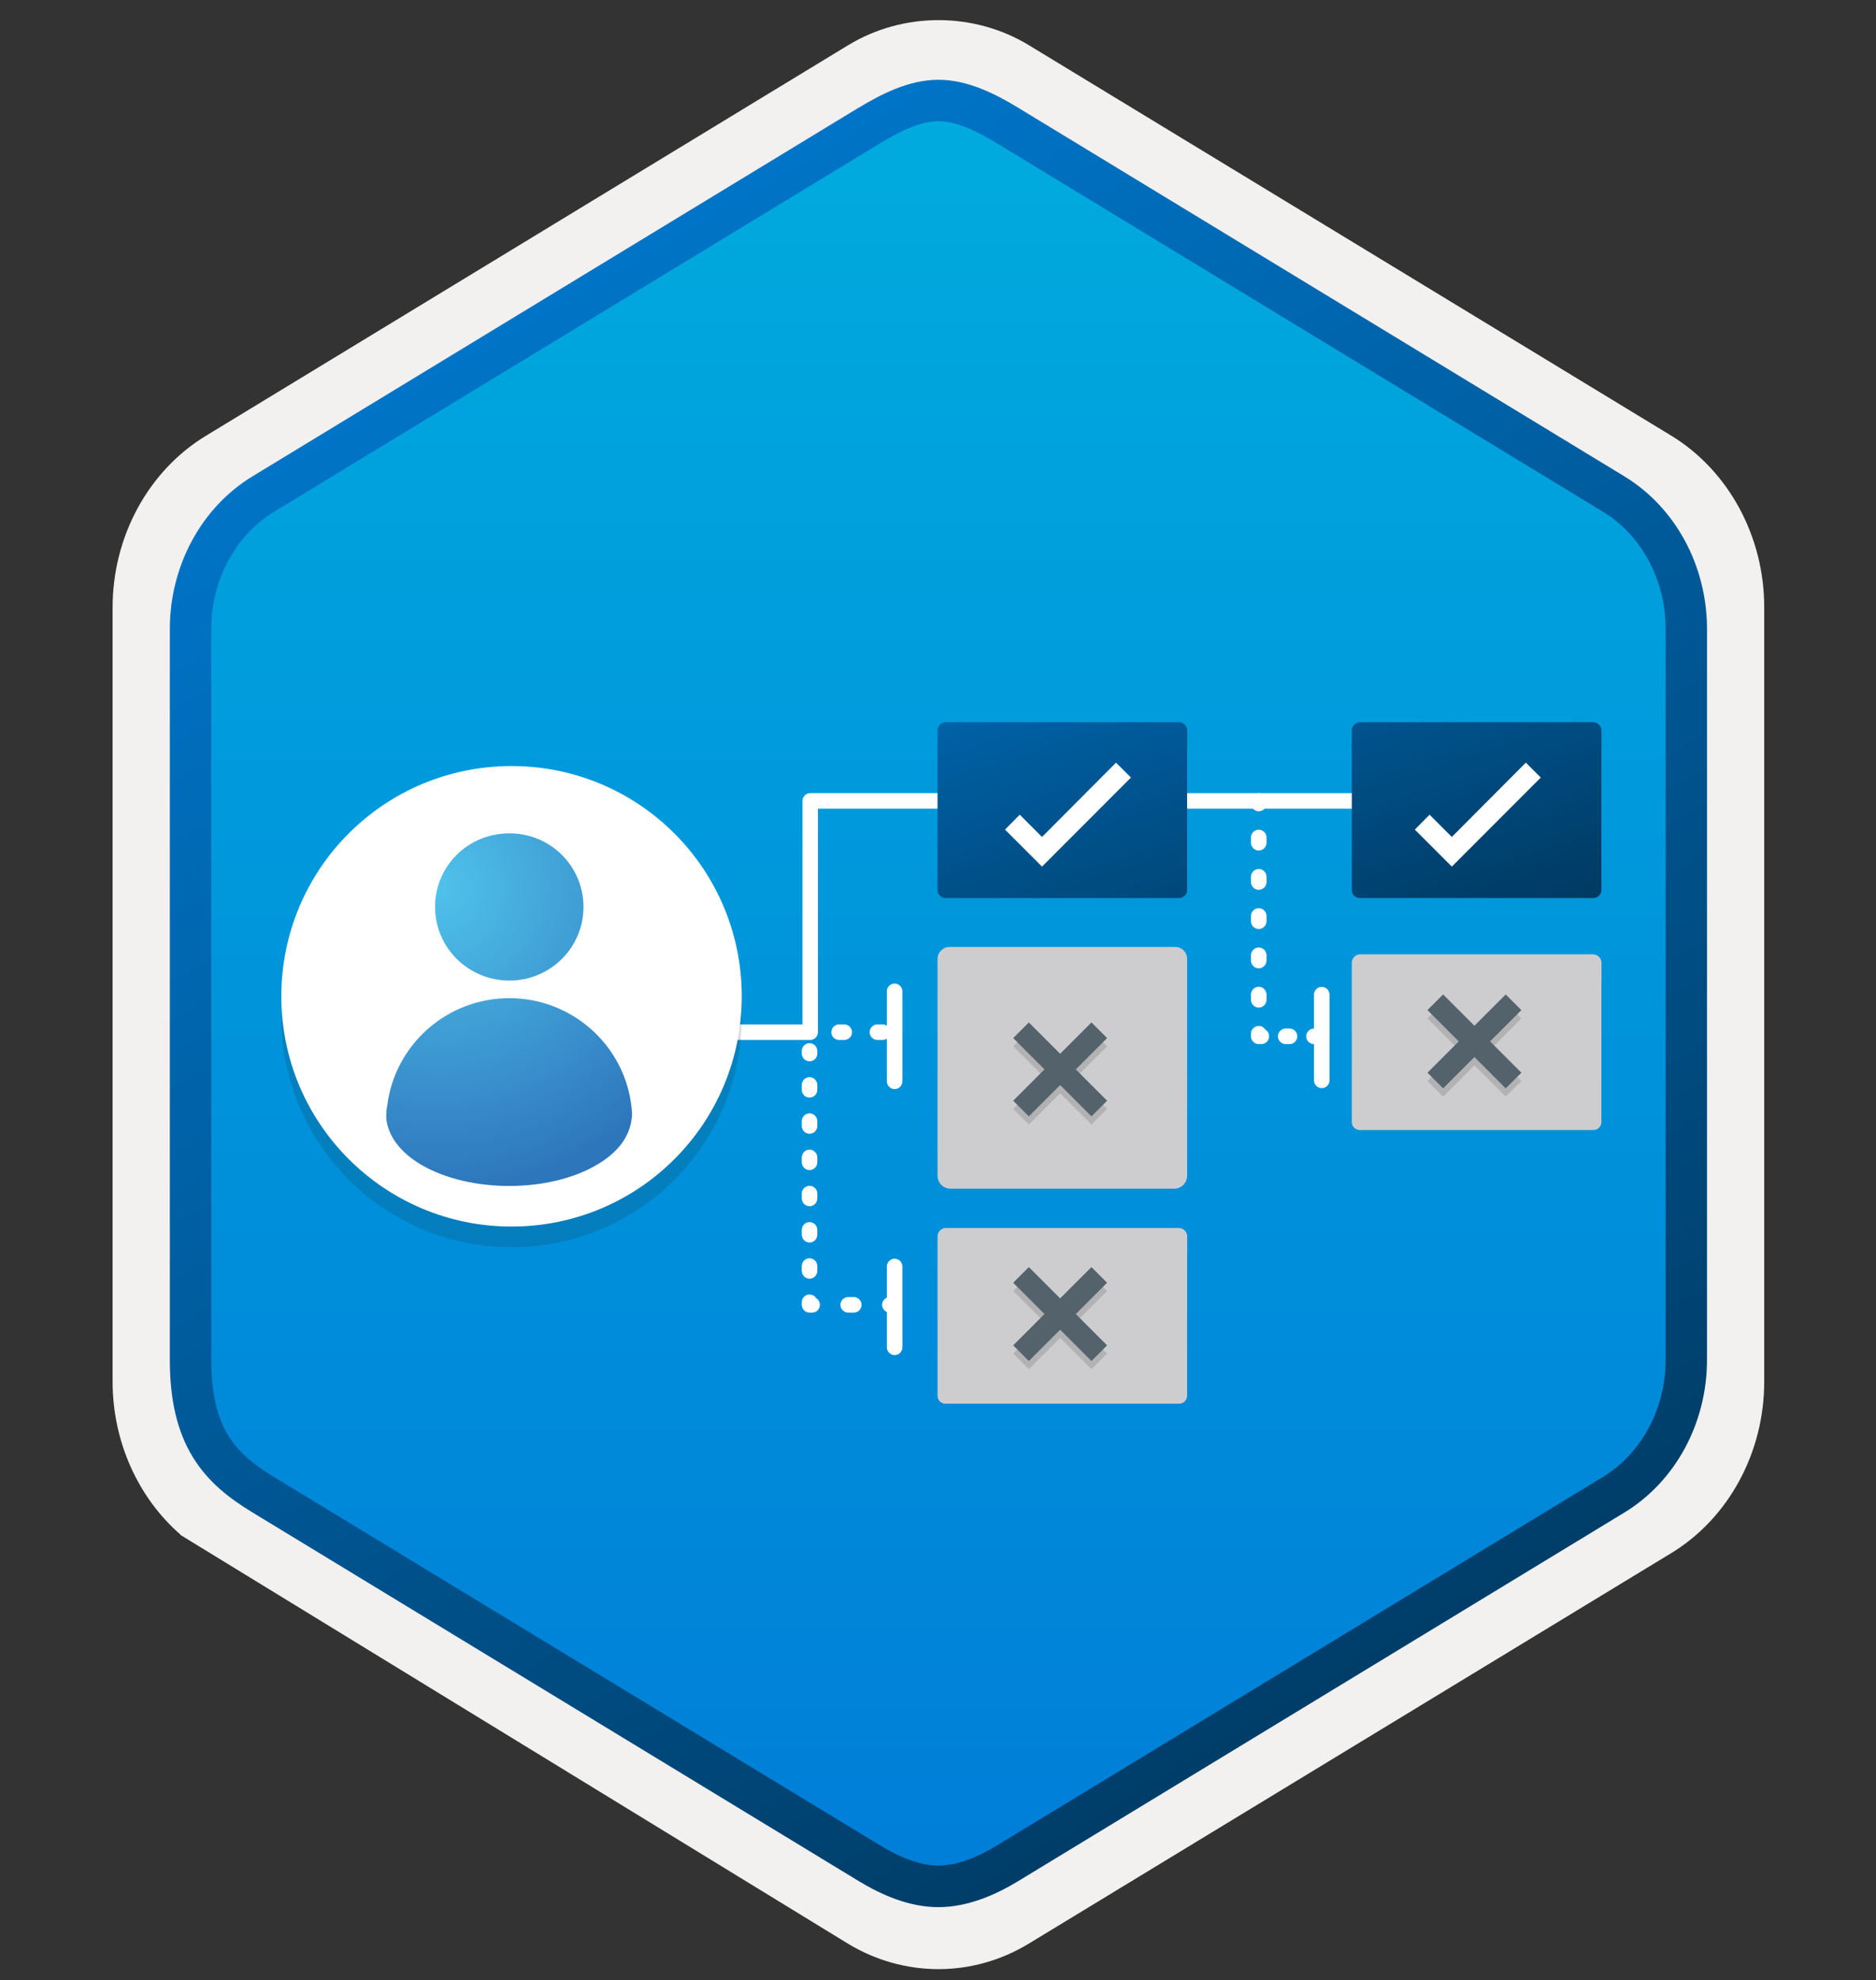 <svg width="181" height="191" viewBox="0 0 181 191" fill="none" xmlns="http://www.w3.org/2000/svg">
<rect x="0" y="0" width="181" height="191" fill="#333333" stroke="none"/>
<path d="M90.545 189.944C93.605 189.944 96.615 189.094 99.275 187.474L161.245 149.814C166.785 146.444 170.215 140.114 170.215 133.274V58.564C170.215 51.744 166.785 45.404 161.245 42.024L99.275 4.364C93.945 1.124 87.125 1.144 81.825 4.364L19.855 42.044C14.315 45.414 10.865 51.744 10.865 58.584V133.284C10.865 139.044 13.315 144.464 17.415 148.034V148.064L81.825 187.494C84.465 189.094 87.485 189.944 90.545 189.944ZM91.195 8.894C93.145 8.894 95.625 10.104 97.335 11.154L158.095 48.344C161.845 50.624 163.965 57.224 163.965 61.974L163.335 133.274C163.335 138.024 160.135 142.294 156.385 144.574L95.985 180.954C92.555 183.044 89.765 183.044 86.325 180.954L25.115 144.484C21.365 142.204 18.345 138.004 18.345 133.274V59.634C18.345 54.894 21.075 50.004 24.845 47.714L85.425 11.154C87.125 10.114 89.245 8.894 91.195 8.894Z" fill="#F2F1F0"/>
<path fill-rule="evenodd" clip-rule="evenodd" d="M98.015 12.614C95.565 11.114 92.845 10.364 90.115 10.364C87.385 10.364 84.665 11.124 82.215 12.614L26.085 46.944C21.065 50.014 17.955 55.764 17.955 62.014V130.114C17.955 136.344 21.055 142.114 26.085 145.184L82.215 179.514C84.665 181.014 87.385 181.764 90.115 181.764C92.845 181.764 95.565 181.024 98.015 179.514L154.145 145.184C159.165 142.114 162.275 136.344 162.275 130.114V62.014C162.275 55.784 159.175 50.034 154.145 46.944L98.015 12.614Z" fill="url(#paint0_linear)"/>
<path fill-rule="evenodd" clip-rule="evenodd" d="M90.545 11.694C92.225 11.694 94.115 12.564 96.175 13.814L154.645 49.354C158.295 51.574 160.705 55.844 160.705 60.674V131.154C160.705 135.974 158.295 140.254 154.645 142.474L96.185 178.014C94.225 179.204 92.305 179.954 90.555 179.954C88.805 179.954 86.885 179.204 84.925 178.014L26.445 142.484C24.435 141.254 22.985 140.054 22.005 138.444C21.025 136.844 20.385 134.624 20.385 131.164V60.684C20.385 55.854 22.795 51.584 26.445 49.364L84.905 13.824C86.995 12.574 88.855 11.694 90.545 11.694ZM98.255 181.444L156.715 145.904C161.635 142.914 164.695 137.294 164.695 131.164V60.684C164.695 54.554 161.635 48.934 156.715 45.944L98.255 10.404C96.145 9.124 93.435 7.694 90.545 7.694C87.645 7.694 84.935 9.134 82.845 10.394H82.835L24.365 45.944C19.445 48.934 16.385 54.554 16.385 60.684V131.164C16.385 135.124 17.125 138.114 18.585 140.524C20.045 142.924 22.105 144.524 24.365 145.894L82.825 181.434C85.045 182.784 87.715 183.964 90.535 183.964C93.355 183.964 96.035 182.794 98.255 181.444Z" fill="url(#paint1_linear)"/>
<path d="M127.025 100.714H126.775C126.365 100.714 126.025 100.374 126.025 99.964C126.025 99.554 126.365 99.214 126.775 99.214H127.025C127.435 99.214 127.775 99.554 127.775 99.964C127.775 100.374 127.435 100.714 127.025 100.714Z" fill="white"/>
<path d="M124.415 100.714H124.045C123.635 100.714 123.295 100.374 123.295 99.964C123.295 99.554 123.635 99.214 124.045 99.214H124.415C124.825 99.214 125.165 99.554 125.165 99.964C125.165 100.374 124.835 100.714 124.415 100.714Z" fill="white"/>
<path d="M121.695 100.714H121.445C121.035 100.714 120.695 100.374 120.695 99.964V99.714C120.695 99.304 121.035 98.964 121.445 98.964C121.715 98.964 121.955 99.104 122.085 99.324C122.305 99.454 122.445 99.694 122.445 99.964C122.445 100.384 122.105 100.714 121.695 100.714Z" fill="white"/>
<path d="M121.445 97.194C121.035 97.194 120.695 96.854 120.695 96.444V95.934C120.695 95.524 121.035 95.184 121.445 95.184C121.855 95.184 122.195 95.524 122.195 95.934V96.444C122.195 96.854 121.855 97.194 121.445 97.194ZM121.445 93.404C121.035 93.404 120.695 93.064 120.695 92.654V92.144C120.695 91.734 121.035 91.394 121.445 91.394C121.855 91.394 122.195 91.734 122.195 92.144V92.654C122.195 93.064 121.855 93.404 121.445 93.404ZM121.445 89.614C121.035 89.614 120.695 89.274 120.695 88.864V88.354C120.695 87.944 121.035 87.604 121.445 87.604C121.855 87.604 122.195 87.944 122.195 88.354V88.864C122.195 89.284 121.855 89.614 121.445 89.614ZM121.445 85.834C121.035 85.834 120.695 85.494 120.695 85.084V84.574C120.695 84.164 121.035 83.824 121.445 83.824C121.855 83.824 122.195 84.164 122.195 84.574V85.084C122.195 85.494 121.855 85.834 121.445 85.834ZM121.445 82.044C121.035 82.044 120.695 81.704 120.695 81.294V80.784C120.695 80.374 121.035 80.034 121.445 80.034C121.855 80.034 122.195 80.374 122.195 80.784V81.294C122.195 81.704 121.855 82.044 121.445 82.044Z" fill="white"/>
<path d="M121.445 78.254C121.035 78.254 120.695 77.914 120.695 77.504V77.254C120.695 76.844 121.035 76.504 121.445 76.504C121.855 76.504 122.195 76.844 122.195 77.254V77.504C122.195 77.924 121.855 78.254 121.445 78.254Z" fill="white"/>
<path d="M140.575 76.504H110.245V78.004H140.575V76.504Z" fill="white"/>
<path d="M78.165 100.314H65.635V98.814H77.425V77.254C77.425 76.844 77.765 76.504 78.175 76.504H93.075V78.004H78.915V99.564C78.915 99.974 78.585 100.314 78.165 100.314Z" fill="white"/>
<path d="M85.155 100.314H84.655C84.245 100.314 83.905 99.974 83.905 99.564C83.905 99.154 84.245 98.814 84.655 98.814H85.155C85.565 98.814 85.905 99.154 85.905 99.564C85.905 99.974 85.575 100.314 85.155 100.314ZM81.455 100.314H80.955C80.545 100.314 80.205 99.974 80.205 99.564C80.205 99.154 80.545 98.814 80.955 98.814H81.455C81.865 98.814 82.205 99.154 82.205 99.564C82.205 99.974 81.875 100.314 81.455 100.314Z" fill="white"/>
<path d="M114.545 71.754H90.455V85.854C90.455 86.284 90.805 86.624 91.225 86.624H113.765C114.195 86.624 114.535 86.274 114.535 85.854V71.754H114.545Z" fill="url(#paint2_linear)"/>
<path d="M113.725 69.664H91.275C90.815 69.664 90.455 70.024 90.455 70.484V72.244H114.545V70.484C114.545 70.034 114.185 69.664 113.725 69.664Z" fill="url(#paint3_linear)"/>
<path d="M154.515 71.754H130.425V85.854C130.425 86.284 130.775 86.624 131.195 86.624H153.735C154.165 86.624 154.505 86.274 154.505 85.854V71.754H154.515Z" fill="url(#paint4_linear)"/>
<path d="M153.695 69.664H131.245C130.785 69.664 130.425 70.024 130.425 70.484V72.244H154.515V70.484C154.515 70.034 154.145 69.664 153.695 69.664Z" fill="url(#paint5_linear)"/>
<path d="M153.685 92.054H131.245C130.785 92.054 130.425 92.414 130.425 92.874V94.134V94.624V108.234C130.425 108.664 130.775 109.004 131.195 109.004H153.735C154.165 109.004 154.505 108.654 154.505 108.234V94.624H154.515V92.864C154.505 92.414 154.135 92.054 153.685 92.054Z" fill="#CDCDD0"/>
<path d="M113.725 118.454H91.275C90.815 118.454 90.455 118.814 90.455 119.274V120.534V121.024V134.634C90.455 135.064 90.805 135.404 91.225 135.404H113.765C114.195 135.404 114.535 135.054 114.535 134.634V121.024H114.545V119.264C114.545 118.824 114.185 118.454 113.725 118.454Z" fill="#CDCDD0"/>
<path d="M113.385 91.344H91.615C90.975 91.344 90.455 91.864 90.455 92.504V93.424V93.934V113.404C90.455 114.104 91.015 114.664 91.715 114.664H113.275C113.975 114.664 114.535 114.104 114.535 113.404V93.934V93.424V92.504C114.545 91.854 114.025 91.344 113.385 91.344Z" fill="#CDCDD0"/>
<path opacity="0.15" d="M49.355 120.304C61.635 120.304 71.565 110.374 71.565 98.094C71.565 85.814 61.635 75.884 49.355 75.884C37.075 75.884 27.145 85.814 27.145 98.094C27.135 110.354 37.095 120.304 49.355 120.304Z" fill="#1F1D20"/>
<path d="M49.355 118.314C61.635 118.314 71.565 108.384 71.565 96.104C71.565 83.824 61.635 73.894 49.355 73.894C37.075 73.894 27.145 83.824 27.145 96.104C27.135 108.374 37.095 118.314 49.355 118.314Z" fill="white"/>
<path d="M60.925 106.774C60.285 100.894 55.245 96.284 49.145 96.284C43.075 96.284 38.095 100.814 37.365 106.624C37.265 107.044 37.265 107.494 37.265 107.874C37.435 109.534 38.555 111.144 40.725 112.404C45.355 115.064 52.925 115.064 57.505 112.404C59.695 111.154 60.775 109.554 60.945 107.874C61.025 107.514 60.955 107.134 60.925 106.774Z" fill="url(#paint6_radial)"/>
<path d="M49.145 94.584C53.095 94.584 56.295 91.414 56.295 87.484C56.295 83.564 53.125 80.384 49.145 80.384C45.165 80.384 41.975 83.534 41.975 87.484C41.985 91.434 45.195 94.584 49.145 94.584Z" fill="url(#paint7_radial)"/>
<path d="M107.675 73.564L100.535 80.734L98.385 78.584L96.965 80.024L100.535 83.594L109.115 75.004L107.675 73.564Z" fill="white"/>
<path d="M147.215 73.564L140.075 80.734L137.925 78.584L136.505 80.024L140.075 83.594L148.655 75.004L147.215 73.564Z" fill="white"/>
<path d="M127.525 104.964C127.115 104.964 126.775 104.624 126.775 104.214V95.944C126.775 95.534 127.115 95.194 127.525 95.194C127.935 95.194 128.275 95.534 128.275 95.944V104.214C128.275 104.624 127.935 104.964 127.525 104.964Z" fill="white"/>
<path d="M86.315 105.054C85.905 105.054 85.565 104.714 85.565 104.304V95.624C85.565 95.214 85.905 94.874 86.315 94.874C86.725 94.874 87.065 95.214 87.065 95.624V104.304C87.065 104.724 86.735 105.054 86.315 105.054Z" fill="white"/>
<path d="M86.315 130.714C85.905 130.714 85.565 130.374 85.565 129.964V122.164C85.565 121.754 85.905 121.414 86.315 121.414C86.725 121.414 87.065 121.754 87.065 122.164V129.964C87.065 130.374 86.735 130.714 86.315 130.714Z" fill="white"/>
<path opacity="0.15" d="M146.785 104.274L143.765 101.254L146.785 98.234L145.275 96.724L142.255 99.744L139.235 96.724L137.725 98.234L140.745 101.254L137.725 104.274L139.235 105.784L142.255 102.764L145.275 105.784L146.785 104.274Z" fill="#1F1D20"/>
<path d="M146.785 103.474L143.765 100.454L146.785 97.434L145.275 95.924L142.255 98.944L139.235 95.924L137.725 97.434L140.745 100.454L137.725 103.474L139.235 104.984L142.255 101.964L145.275 104.984L146.785 103.474Z" fill="#53626B"/>
<path opacity="0.15" d="M106.815 106.964L103.795 103.944L106.815 100.924L105.305 99.414L102.285 102.434L99.265 99.414L97.755 100.924L100.775 103.944L97.755 106.964L99.265 108.474L102.285 105.454L105.305 108.474L106.815 106.964Z" fill="#1F1D20"/>
<path d="M106.815 106.174L103.795 103.154L106.815 100.134L105.305 98.624L102.285 101.644L99.265 98.624L97.755 100.134L100.775 103.154L97.755 106.174L99.265 107.684L102.285 104.664L105.305 107.684L106.815 106.174Z" fill="#53626B"/>
<path opacity="0.15" d="M106.815 130.564L103.795 127.544L106.815 124.524L105.305 123.014L102.285 126.034L99.265 123.014L97.755 124.524L100.775 127.544L97.755 130.564L99.265 132.074L102.285 129.054L105.305 132.074L106.815 130.564Z" fill="#1F1D20"/>
<path d="M106.815 129.774L103.795 126.754L106.815 123.734L105.305 122.224L102.285 125.244L99.265 122.224L97.755 123.734L100.775 126.754L97.755 129.774L99.265 131.284L102.285 128.264L105.305 131.284L106.815 129.774Z" fill="#53626B"/>
<path d="M86.105 126.614H85.855C85.445 126.614 85.105 126.274 85.105 125.864C85.105 125.454 85.445 125.114 85.855 125.114H86.105C86.515 125.114 86.855 125.454 86.855 125.864C86.855 126.274 86.525 126.614 86.105 126.614Z" fill="white"/>
<path d="M82.375 126.614H81.835C81.425 126.614 81.085 126.274 81.085 125.864C81.085 125.454 81.425 125.114 81.835 125.114H82.375C82.785 125.114 83.125 125.454 83.125 125.864C83.125 126.274 82.795 126.614 82.375 126.614Z" fill="white"/>
<path d="M78.355 126.614H78.105C77.695 126.614 77.355 126.274 77.355 125.864V125.614C77.355 125.204 77.695 124.864 78.105 124.864C78.375 124.864 78.615 125.004 78.745 125.224C78.965 125.354 79.105 125.594 79.105 125.864C79.105 126.284 78.775 126.614 78.355 126.614Z" fill="white"/>
<path d="M78.105 123.344C77.695 123.344 77.355 123.004 77.355 122.594V122.124C77.355 121.714 77.695 121.374 78.105 121.374C78.515 121.374 78.855 121.714 78.855 122.124V122.594C78.855 123.004 78.525 123.344 78.105 123.344ZM78.105 119.854C77.695 119.854 77.355 119.514 77.355 119.104V118.634C77.355 118.224 77.695 117.884 78.105 117.884C78.515 117.884 78.855 118.224 78.855 118.634V119.104C78.855 119.514 78.525 119.854 78.105 119.854ZM78.105 116.354C77.695 116.354 77.355 116.014 77.355 115.604V115.134C77.355 114.724 77.695 114.384 78.105 114.384C78.515 114.384 78.855 114.724 78.855 115.134V115.604C78.855 116.014 78.525 116.354 78.105 116.354ZM78.105 112.864C77.695 112.864 77.355 112.524 77.355 112.114V111.644C77.355 111.234 77.695 110.894 78.105 110.894C78.515 110.894 78.855 111.234 78.855 111.644V112.114C78.855 112.524 78.525 112.864 78.105 112.864ZM78.105 109.364C77.695 109.364 77.355 109.024 77.355 108.614V108.144C77.355 107.734 77.695 107.394 78.105 107.394C78.515 107.394 78.855 107.734 78.855 108.144V108.614C78.855 109.034 78.525 109.364 78.105 109.364ZM78.105 105.874C77.695 105.874 77.355 105.534 77.355 105.124V104.654C77.355 104.244 77.695 103.904 78.105 103.904C78.515 103.904 78.855 104.244 78.855 104.654V105.124C78.855 105.534 78.525 105.874 78.105 105.874Z" fill="white"/>
<path d="M78.105 102.374C77.695 102.374 77.355 102.034 77.355 101.624V101.374C77.355 100.964 77.695 100.624 78.105 100.624C78.515 100.624 78.855 100.964 78.855 101.374V101.624C78.855 102.044 78.525 102.374 78.105 102.374Z" fill="white"/>
<defs>
<linearGradient id="paint0_linear" x1="90.119" y1="10.366" x2="90.119" y2="181.766" gradientUnits="userSpaceOnUse">
<stop stop-color="#00ABDE"/>
<stop offset="1" stop-color="#007ED8"/>
</linearGradient>
<linearGradient id="paint1_linear" x1="36.665" y1="5.016" x2="203.342" y2="287.347" gradientUnits="userSpaceOnUse">
<stop stop-color="#007ED8"/>
<stop offset="0.707" stop-color="#002D4C"/>
</linearGradient>
<linearGradient id="paint2_linear" x1="90.776" y1="42.702" x2="122.524" y2="140.592" gradientUnits="userSpaceOnUse">
<stop stop-color="#007ED8"/>
<stop offset="0.707" stop-color="#002D4C"/>
</linearGradient>
<linearGradient id="paint3_linear" x1="92.995" y1="41.982" x2="124.743" y2="139.872" gradientUnits="userSpaceOnUse">
<stop stop-color="#007ED8"/>
<stop offset="0.707" stop-color="#002D4C"/>
</linearGradient>
<linearGradient id="paint4_linear" x1="126.937" y1="30.974" x2="158.685" y2="128.864" gradientUnits="userSpaceOnUse">
<stop stop-color="#007ED8"/>
<stop offset="0.707" stop-color="#002D4C"/>
</linearGradient>
<linearGradient id="paint5_linear" x1="129.157" y1="30.254" x2="160.905" y2="128.144" gradientUnits="userSpaceOnUse">
<stop stop-color="#007ED8"/>
<stop offset="0.707" stop-color="#002D4C"/>
</linearGradient>
<radialGradient id="paint6_radial" cx="0" cy="0" r="1" gradientUnits="userSpaceOnUse" gradientTransform="translate(42.27 85.598) scale(49.852)">
<stop stop-color="#4FC2EB"/>
<stop offset="0.585" stop-color="#2E76BC"/>
</radialGradient>
<radialGradient id="paint7_radial" cx="0" cy="0" r="1" gradientUnits="userSpaceOnUse" gradientTransform="translate(42.268 85.598) scale(49.852)">
<stop stop-color="#4FC2EB"/>
<stop offset="0.585" stop-color="#2E76BC"/>
</radialGradient>
</defs>
</svg>
